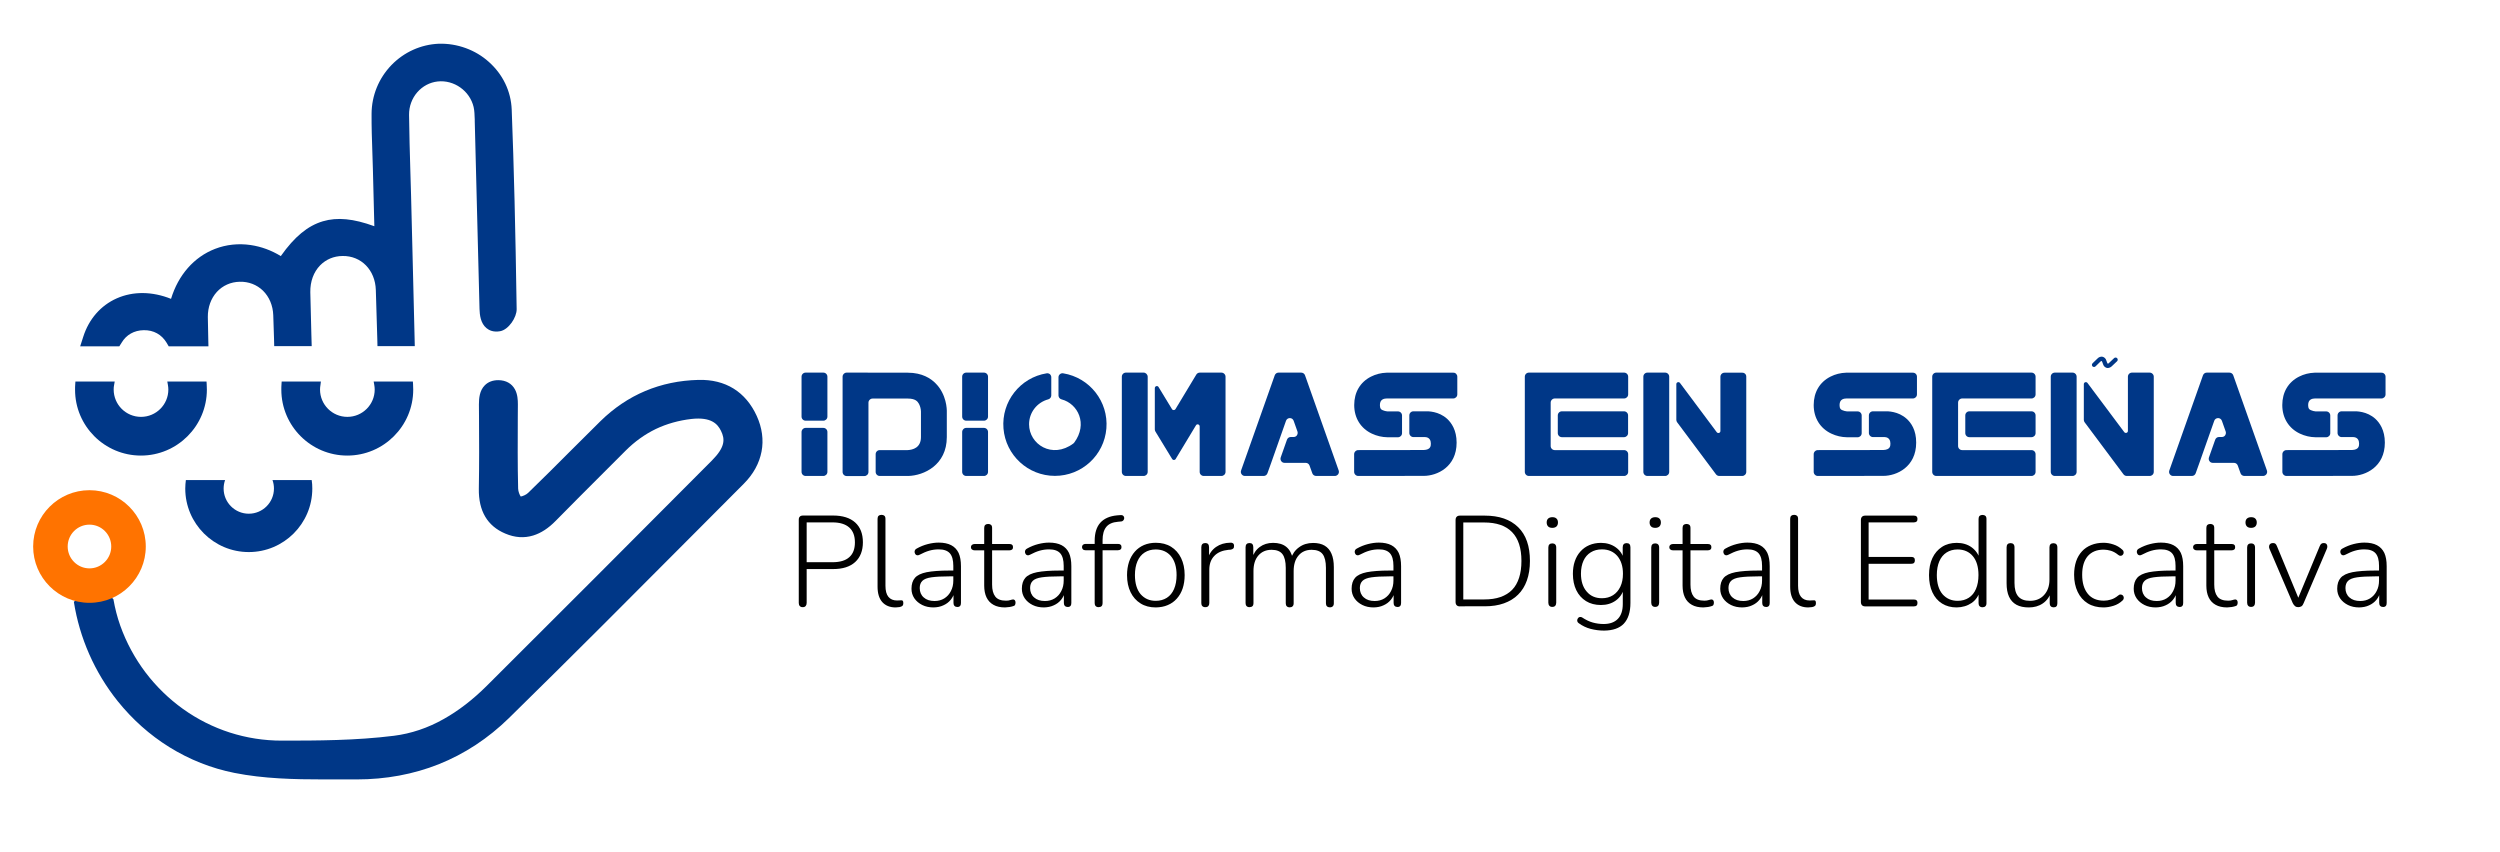 <?xml version="1.0" encoding="utf-8"?>
<!-- Generator: Adobe Illustrator 27.1.0, SVG Export Plug-In . SVG Version: 6.00 Build 0)  -->
<svg version="1.1" id="Capa_2_00000082328966881092324000000007151016209573369765_"
	 xmlns="http://www.w3.org/2000/svg" xmlns:xlink="http://www.w3.org/1999/xlink" x="0px" y="0px" viewBox="0 0 2881 982.1"
	 style="enable-background:new 0 0 2881 982.1;" xml:space="preserve">
<style type="text/css">
	.st0{fill:#003787;}
	.st1{fill:#FF7300;}
</style>
<g id="Layer_1">
	<g>
		<g>
			<path class="st0" d="M62.9,621.2c0.1-0.1,0.1-0.3,0.2-0.4C60.7,625.6,62.3,622.6,62.9,621.2z"/>
			<path class="st0" d="M872.1,479.4L872.1,479.4c-12.8-28-36.1-42.4-67.2-41.6c-43.9,1.1-81.9,17.1-113,47.6
				c-11.9,11.7-23.9,23.7-35.5,35.3c-15.6,15.6-31.7,31.8-47.8,47.3c-2.2,2.2-6.4,3.9-8.5,4.2c-1.3-1.7-2.9-5.9-3-9
				c-0.7-27.6-0.5-55.7-0.4-82.9c0-4.7,0-9.4,0.1-14.1c0-5.2-0.3-11.9-3.4-17.5c-3.7-6.8-10.4-10.5-19-10.6h-0.1
				c-6.5,0-11.7,2-15.6,5.9c-6.1,6.1-6.8,15-6.8,22.1c0,4.4,0,8.7,0.1,13c0.2,27.6,0.3,56.1-0.2,84.1c-0.4,25.6,9.8,43,30.5,51.7
				c11,4.7,21.8,5.4,32.2,2.2c9-2.8,17.5-8.3,26-17c16.9-17.2,34.2-34.5,51-51.3c9.7-9.6,19.7-19.6,29.4-29.4
				c10.5-10.5,22.2-18.9,34.8-25c12.6-6,26.4-9.9,41.2-11.6c22.8-2.5,30.1,5.9,33.9,13.6c4.9,9.8,4.9,18.9-10.4,34.3
				c-92.3,92.7-175.6,176.2-259.6,259.8c-15.9,15.8-32.5,28.6-49.3,38C493,839,473.7,845.4,454,847.9c-43.7,5.5-89.1,5.6-129.1,5.6
				h-0.2c-41,0-80.4-12.6-113.8-36.5c-16.3-11.7-30.8-25.8-43-41.8c-12.4-16.4-22.3-34.6-29.3-54.2c-3.6-10.1-6.1-20.2-7.9-30.4
				c-0.1-0.1-0.1-0.1-0.2-0.2c-3.4-3.1-5.5-8.6-5.5-13.2c0-5.2,2.1-8.8,5.1-12.7c0-0.1,0.1-0.1,0.1-0.2c0.4-0.6,0.9-1.2,1.3-1.8
				c1-1.3,1.9-2.6,2.8-3.9c1.7-2.4,3.4-4.9,4.9-7.4c3-4.8,5.6-9.7,8-14.8c0.1-0.1,0.1-0.3,0.2-0.4c0.5-1.4,1-2.8,1.5-4.2
				c0.7-2.2,1.3-4.4,1.7-6.7c-0.1-0.8,0.3-2.8,0.3-3.3c0-1.5,0-3-0.1-4.4c-0.1-0.4-0.1-0.9-0.2-1.2c-0.2-0.8-0.4-1.6-0.7-2.4
				c-0.4-0.7-0.7-1.7-0.9-2.1c-0.6-1-1.2-2.1-1.9-3c-0.3-0.5-0.6-0.9-0.9-1.3c-1-1.5,1.6,2.5,1.6,2.1c0-1.2-3.9-4.3-4.8-5
				c-0.9-0.8-2-1.6-2.8-2.4c0.5,0.5,0.9,0.8,1.2,1.1c0.9,0.8,1.4,1.3,0,0c-0.5-0.4-1-0.8-1.4-1.1c-2.2-1.5-4.5-2.8-6.9-4.1
				c-1.5-0.8-3.1-1.6-4.7-2.3c-0.6-0.3-1.2-0.5-1.8-0.8c-3.4-1.4-6.7-2.9-10-4.4c-0.5-0.2-1.1-0.4-1.6-0.7c-1.3-0.5-2.6-1-3.9-1.5
				c-2.8-1-5.7-2-8.6-2.7c-1.7-0.5-3.5-0.9-5.2-1.2c-0.4-0.1-0.7-0.1-1-0.2c-1.3-0.1-2.6-0.2-3.9-0.2c-1,0-2.8,0.4-4,0.3
				c-0.3,0.1-0.5,0.1-0.8,0.2c-0.1,0.2-0.5,0.5-1.5,0.6c-2.6,2.5-5,5.3-7.3,8.1c-0.1,0.2-0.3,0.4-0.4,0.6c-0.7,1-1.4,2-2.1,3
				c-1.4,1.9-2.7,3.9-3.9,5.8c-2.6,4-5.1,8.1-7.3,12.3c-1.1,2.1-2.2,4.2-3.2,6.4c-0.1,0.2-0.2,0.5-0.3,0.7c-0.1,0.2-0.1,0.4-0.2,0.5
				c-0.2,0.6-0.4,1.2-0.5,1.8c0.7-1.3,1.4-2.6,2-3.9c0.7-1.8,1.5-3.8,2.4-5.6c1.8-3.5,4.8-6.6,8.2-8.6c4.1-2.5,8.6-3.3,13-3
				c5-5.8,11.9-9.7,20.7-9.7c15.5,0,27.9,12.6,27.5,28.1c-0.1,2.9-0.4,5.9-1,8.9c0.9,2.2,1.5,4.6,1.6,7c0.4,8.1-5.6,15.2-13,17.7
				c-0.1,0.9-0.2,1.9-0.4,2.8c-1,5.5-5.9,10-10.8,12.1c-5.7,2.4-11,1.7-16.6-0.9c-1-0.5-2-1.1-2.9-1.7c0.5,3.7,1,7.3,1.3,11
				c0.6,6.3-2.9,11.7-7.8,15c6.5,41.5,23.9,81.3,50.6,114.6c16.9,21,36.8,38.8,59.3,52.8c23.3,14.5,48.6,24.5,75.2,29.8
				c33.7,6.7,68.8,7.5,103.2,7.5c5.4,0,10.8,0,16.2,0c6.8,0,13.8,0,20.7,0c0.2,0,0.5,0,0.7,0c33.6,0,65.4-5.9,94.6-17.5
				c29.8-11.9,57-29.8,80.9-53.2c73.2-71.7,146.6-145.5,217.6-216.8c17.4-17.5,35.4-35.6,53.2-53.4c10.9-11,17.7-23.4,20.3-37
				C880.2,506.9,878.2,492.8,872.1,479.4L872.1,479.4z"/>
			<path class="st0" d="M140.1,395c5.4-9.2,14.5-14.3,25.5-14.5c11.4-0.2,20.7,5,26.4,14.5l2.4,4.1h45.8l-0.2-8.6
				c-0.2-9.7-0.4-17.7-0.5-25.2c-0.1-11.2,3.6-21.4,10.4-28.9c6.7-7.3,16-11.5,26.3-11.7c10.3-0.3,19.8,3.4,26.9,10.3
				c7.2,7.1,11.4,17.1,11.8,28.2c0.3,8.3,0.6,17.4,0.9,27.6l0.2,8.1h43.2l-0.4-14.1c-0.5-15.8-0.9-32.1-1.2-48.1
				c-0.2-12.2,3.8-23.2,11.3-30.9c6.8-6.9,15.7-10.7,25.9-10.8c21.5-0.3,37.6,16.2,38.3,39.2c0.6,18.2,1.2,37.2,1.7,56.5l0.2,8.2h43
				l-0.2-8.6c-0.9-32.5-1.7-65.7-2.4-97.7c-0.5-22.3-1.1-45.3-1.7-68c-0.2-9.1-0.5-18.4-0.8-27.4c-0.6-21.3-1.3-43.3-1.5-64.9
				c-0.1-9.6,3.3-18.9,9.5-26c6.1-7,14.4-11.4,23.4-12.4c18.9-2.1,37.1,10.8,41.5,29.4c1,4.3,1.1,9.2,1.3,14.4c0,0.7,0,1.3,0,2
				c2.3,87.3,4,154,5.5,216.4c0.2,6.8,1.2,16.5,8.1,22.1c2.9,2.4,7.9,4.9,15.6,3.5c9.8-1.7,19.3-16,19.1-25.5
				c-1.4-92.2-3.1-163.1-5.7-229.8c-0.8-21.2-10.2-40.7-26.4-55.1c-7.7-6.9-16.6-12.2-26.4-15.8c-10.1-3.7-20.6-5.4-31.3-5.1
				C485,51.3,465.6,60,451,75.1c-14.6,15.2-22.7,35.1-22.8,56.1c-0.1,14.7,0.4,29.6,0.9,44c0.2,6.2,0.4,12.7,0.6,19
				c0.5,18.2,0.9,36.4,1.4,54.9l0.3,11.6c-24.1-8.8-42.7-10.6-59.3-5.7c-17.4,5.2-32.6,17.6-48.5,40.1c-11-6.7-22.6-10.9-34.6-12.7
				c-14.1-2.1-28.3-0.6-41.2,4.4c-24.3,9.4-42.4,30.2-50.7,57.6c-21.7-8.7-43.7-8.9-62.5-0.6c-18.5,8.2-32.2,23.9-38.7,44.4
				l-3.5,10.9h45.1L140.1,395L140.1,395z"/>
			<path class="st0" d="M162.4,525c41.9,0,76-34.1,76-76c0-2-0.1-4.1-0.2-6.2l-0.2-3.1h-45.2l0.7,3.9c0.3,1.8,0.5,3.5,0.5,5.3
				c0,17.4-14.1,31.5-31.5,31.5s-31.5-14.1-31.5-31.5c0-1.8,0.1-3.6,0.5-5.3l0.7-3.9H86.9l-0.2,3.1c-0.2,2.1-0.2,4.1-0.2,6.2
				C86.4,490.9,120.5,525,162.4,525L162.4,525z"/>
			<path class="st0" d="M369.8,439.7h-45.2l-0.2,3.1c-0.2,2.1-0.2,4.1-0.2,6.2c0,41.9,34.1,76,76,76s76-34.1,76-76
				c0-2-0.1-4.1-0.2-6.2l-0.2-3.1h-45.2l0.7,3.9c0.3,1.8,0.5,3.5,0.5,5.3c0,17.4-14.1,31.5-31.5,31.5s-31.5-14.1-31.5-31.5
				c0-1.8,0.2-3.6,0.5-5.3L369.8,439.7L369.8,439.7z"/>
			<path class="st0" d="M214.2,553.2c-0.4,3.2-0.7,6.5-0.7,9.8c0,40.3,32.8,73.2,73.2,73.2s73.2-32.8,73.2-73.2
				c0-3.3-0.2-6.6-0.7-9.8H314c1.1,3,1.7,6.3,1.7,9.8c0,16-13,29-29,29s-29-13-29-29c0-3.4,0.6-6.7,1.7-9.8L214.2,553.2L214.2,553.2
				z"/>
			<path class="st1" d="M103.1,694.7c-35.8,0-64.9-29.1-64.9-64.9s29.1-64.9,64.9-64.9S168,594,168,629.8S138.9,694.7,103.1,694.7z
				 M103.1,604.6c-13.9,0-25.1,11.3-25.1,25.2s11.3,25.2,25.1,25.2s25.1-11.3,25.1-25.2S117,604.6,103.1,604.6z"/>
		</g>
		<g>
			<path d="M925,699.7c-1.4,0-2.5-0.4-3.3-1.3c-0.8-0.8-1.2-2-1.2-3.5v-96c0-1.6,0.4-2.8,1.3-3.6c0.8-0.8,1.9-1.2,3.3-1.2H960
				c11.1,0,19.6,2.7,25.5,8s8.9,13,8.9,22.8s-3,17.4-8.9,22.8c-5.9,5.4-14.4,8.1-25.5,8.1h-30.4v39c0,1.5-0.4,2.6-1.1,3.5
				C927.7,699.3,926.6,699.7,925,699.7L925,699.7z M929.6,647.9h29.7c8.6,0,15.1-1.9,19.4-5.8c4.4-3.9,6.5-9.5,6.5-17.1
				s-2.2-13.2-6.5-17.1c-4.4-3.9-10.8-5.9-19.4-5.9h-29.7C929.6,602.1,929.6,647.9,929.6,647.9z"/>
			<path d="M1032.1,700c-6.6,0-11.7-2.1-15.4-6.2c-3.6-4.1-5.4-10-5.4-17.7v-78.2c0-1.6,0.4-2.7,1.2-3.5c0.8-0.7,1.9-1.1,3.4-1.1
				c1.4,0,2.5,0.4,3.3,1.1s1.2,1.9,1.2,3.5V675c0,5.7,1.1,10,3.4,12.8c2.3,2.8,5.6,4.2,9.9,4.2c1,0,1.8,0,2.5-0.1
				c0.7-0.1,1.4-0.1,2.1-0.1c0.9-0.1,1.6,0.1,2,0.5c0.4,0.4,0.7,1.4,0.7,2.7c0,1.4-0.3,2.4-1,3.1c-0.7,0.7-1.8,1.2-3.4,1.5
				c-0.7,0.1-1.4,0.2-2.2,0.2C1033.6,699.9,1032.8,699.9,1032.1,700L1032.1,700z"/>
			<path d="M1075.8,700c-4.8,0-9.2-0.9-13-2.8c-3.8-1.9-6.8-4.4-9.1-7.7c-2.2-3.3-3.3-6.9-3.3-11c0-5.3,1.3-9.5,4-12.6
				c2.7-3.1,7.2-5.2,13.5-6.5c6.3-1.2,15-1.9,26.1-1.9h6.4v6.7h-6.2c-8.9,0-15.8,0.4-20.8,1.1c-5,0.7-8.5,2.1-10.5,4.1
				c-2,2-3,4.7-3,8.3c0,4.4,1.5,8.1,4.6,10.8c3.1,2.8,7.2,4.1,12.5,4.1c4.2,0,8-1,11.2-3c3.2-2,5.8-4.8,7.6-8.4
				c1.9-3.6,2.8-7.6,2.8-12.2v-16.9c0-6.6-1.3-11.4-4-14.5c-2.7-3-6.9-4.5-12.8-4.5c-3.8,0-7.4,0.5-10.9,1.5
				c-3.5,1-7.2,2.6-11.2,4.7c-1.1,0.6-2.1,0.8-2.9,0.6c-0.8-0.2-1.5-0.6-1.9-1.2c-0.4-0.6-0.7-1.3-0.9-2.2c-0.1-0.8,0-1.7,0.4-2.5
				c0.4-0.8,1.1-1.4,2.1-1.9c4.1-2.3,8.4-4,12.7-5.1c4.3-1.1,8.5-1.7,12.5-1.7c5.8,0,10.7,1,14.5,3c3.8,2,6.6,5,8.5,8.9
				c1.8,4,2.7,9.1,2.7,15.3v42.4c0,1.5-0.3,2.6-1,3.4c-0.7,0.8-1.7,1.2-3.1,1.2s-2.5-0.4-3.3-1.2c-0.8-0.8-1.2-1.9-1.2-3.4v-13.6
				h1.5c-0.9,3.9-2.5,7.2-4.7,9.9c-2.3,2.8-5.1,4.9-8.5,6.4C1083.7,699.2,1080,699.9,1075.8,700L1075.8,700z"/>
			<path d="M1158.2,700c-5.3,0-9.8-1-13.3-3c-3.6-2-6.2-4.8-8-8.5c-1.8-3.7-2.7-8.3-2.7-13.7v-40.6h-11c-1.3,0-2.3-0.3-3.1-1
				c-0.8-0.6-1.2-1.6-1.2-2.7c0-1.1,0.4-1.9,1.2-2.6c0.8-0.6,1.8-1,3.1-1h11v-18.5c0-1.6,0.4-2.7,1.2-3.5c0.8-0.7,1.9-1.1,3.4-1.1
				c1.4,0,2.5,0.4,3.3,1.1s1.2,1.9,1.2,3.5v18.5h20c1.4,0,2.4,0.3,3.1,1c0.7,0.6,1,1.5,1,2.6c0,1.2-0.3,2.1-1,2.7
				c-0.7,0.6-1.7,1-3.1,1h-20v39.5c0,6,1.2,10.6,3.7,13.8c2.5,3.2,6.6,4.7,12.3,4.7c2,0,3.6-0.2,5-0.7c1.3-0.4,2.5-0.7,3.3-0.7
				c0.7,0,1.3,0.3,1.9,0.9c0.5,0.6,0.8,1.5,0.8,2.8c0,0.8-0.2,1.6-0.5,2.4c-0.3,0.8-1,1.3-1.9,1.5c-1.1,0.4-2.6,0.8-4.4,1.1
				C1161.5,699.8,1159.7,699.9,1158.2,700L1158.2,700z"/>
			<path d="M1203,700c-4.8,0-9.2-0.9-13-2.8c-3.8-1.9-6.8-4.4-9.1-7.7c-2.2-3.3-3.3-6.9-3.3-11c0-5.3,1.3-9.5,4-12.6
				c2.7-3.1,7.2-5.2,13.5-6.5c6.3-1.2,15-1.9,26.1-1.9h6.4v6.7h-6.2c-8.9,0-15.8,0.4-20.8,1.1c-5,0.7-8.5,2.1-10.5,4.1
				c-2,2-3,4.7-3,8.3c0,4.4,1.5,8.1,4.6,10.8c3.1,2.8,7.2,4.1,12.5,4.1c4.2,0,8-1,11.2-3c3.2-2,5.8-4.8,7.6-8.4
				c1.9-3.6,2.8-7.6,2.8-12.2v-16.9c0-6.6-1.3-11.4-4-14.5c-2.7-3-6.9-4.5-12.8-4.5c-3.8,0-7.4,0.5-10.9,1.5
				c-3.5,1-7.2,2.6-11.2,4.7c-1.1,0.6-2.1,0.8-2.9,0.6c-0.8-0.2-1.5-0.6-1.9-1.2c-0.4-0.6-0.7-1.3-0.9-2.2c-0.1-0.8,0-1.7,0.4-2.5
				c0.4-0.8,1.1-1.4,2.1-1.9c4.1-2.3,8.4-4,12.7-5.1c4.3-1.1,8.5-1.7,12.5-1.7c5.8,0,10.7,1,14.5,3c3.8,2,6.6,5,8.5,8.9
				c1.8,4,2.7,9.1,2.7,15.3v42.4c0,1.5-0.3,2.6-1,3.4c-0.7,0.8-1.7,1.2-3.1,1.2c-1.4,0-2.5-0.4-3.3-1.2c-0.8-0.8-1.2-1.9-1.2-3.4
				v-13.6h1.5c-0.9,3.9-2.5,7.2-4.7,9.9c-2.3,2.8-5.1,4.9-8.5,6.4C1210.9,699.2,1207.1,699.9,1203,700L1203,700z"/>
			<path d="M1266.1,699.7c-1.5,0-2.6-0.4-3.4-1.2c-0.8-0.8-1.2-1.9-1.2-3.4v-61H1251c-1.3,0-2.3-0.3-3-1c-0.7-0.6-1.1-1.6-1.1-2.7
				c0-1.1,0.4-1.9,1.1-2.6c0.7-0.6,1.8-1,3-1h12.9l-2.4,2.4v-5.9c0-9.1,2.2-16.1,6.5-20.9s10.8-7.7,19.4-8.5l4-0.3
				c1.1-0.1,1.9,0.1,2.6,0.5c0.6,0.4,1.1,1,1.3,1.7c0.3,0.7,0.3,1.4,0.1,2.2c-0.2,0.7-0.6,1.4-1.1,1.9c-0.5,0.5-1.2,0.9-2,1
				l-4.1,0.4c-6.1,0.5-10.6,2.5-13.4,6c-2.8,3.5-4.2,8.6-4.2,15.2v6.4l-1.3-2.1h19c1.4,0,2.4,0.3,3.1,1c0.7,0.6,1,1.5,1,2.6
				c0,1.2-0.3,2.1-1,2.7c-0.7,0.6-1.7,1-3.1,1h-17.7v61C1270.6,698.1,1269.1,699.6,1266.1,699.7L1266.1,699.7z"/>
			<path d="M1331.9,700c-6.7,0-12.6-1.5-17.5-4.6c-5-3.1-8.8-7.4-11.5-12.9c-2.7-5.5-4.1-12.1-4.1-19.7c0-5.6,0.8-10.7,2.3-15.3
				c1.5-4.5,3.8-8.5,6.7-11.8c2.9-3.3,6.4-5.8,10.5-7.6c4.1-1.7,8.6-2.6,13.6-2.6c6.8,0,12.7,1.5,17.7,4.6c4.9,3.1,8.8,7.4,11.5,13
				c2.7,5.6,4.1,12.1,4.1,19.6c0,5.7-0.8,10.9-2.3,15.4c-1.5,4.5-3.8,8.5-6.7,11.7c-2.9,3.3-6.4,5.8-10.5,7.5
				C1341.6,699.1,1337,699.9,1331.9,700L1331.9,700z M1331.9,692.4c4.9,0,9.2-1.2,12.8-3.5c3.6-2.3,6.4-5.7,8.3-10.2
				c1.9-4.4,2.9-9.8,2.9-16c0-9.4-2.2-16.7-6.5-21.8c-4.3-5.1-10.2-7.7-17.6-7.7c-4.8,0-9.1,1.2-12.7,3.5c-3.6,2.3-6.4,5.7-8.3,10.1
				c-1.9,4.4-2.9,9.7-2.9,15.9c0,9.5,2.2,16.8,6.5,22C1318.9,689.8,1324.6,692.4,1331.9,692.4L1331.9,692.4z"/>
			<path d="M1389,699.7c-1.5,0-2.6-0.4-3.4-1.2c-0.8-0.8-1.2-1.9-1.2-3.4v-64.5c0-1.6,0.4-2.8,1.2-3.6c0.8-0.8,1.9-1.2,3.4-1.2
				c1.4,0,2.5,0.4,3.2,1.2s1.1,2,1.1,3.6v13.2h-1.5c1.8-5.8,5-10.3,9.6-13.5c4.6-3.2,10.1-4.8,16.5-4.9c1.2-0.1,2.2,0.1,3,0.7
				s1.2,1.5,1.2,2.8c0.1,1.4-0.2,2.5-0.9,3.2c-0.7,0.7-1.8,1.2-3.4,1.4l-2.1,0.1c-7,0.7-12.5,3-16.3,7c-3.9,4-5.8,9.3-5.8,16v38.4
				c0,1.5-0.4,2.6-1.1,3.4C1391.7,699.3,1390.6,699.7,1389,699.7L1389,699.7z"/>
			<path d="M1440,699.7c-1.5,0-2.6-0.4-3.4-1.2c-0.8-0.8-1.2-1.9-1.2-3.4v-64.5c0-1.6,0.4-2.8,1.2-3.6c0.8-0.8,1.9-1.2,3.4-1.2
				c1.4,0,2.5,0.4,3.2,1.2c0.7,0.8,1.1,2,1.1,3.6v14.1l-1.6-1c1.8-5.8,4.8-10.3,9.1-13.4c4.2-3.1,9.3-4.7,15.3-4.7
				c6.3,0,11.4,1.5,15.2,4.6c3.8,3.1,6.3,7.7,7.5,13.8h-2.2c1.7-5.5,4.8-10,9.4-13.3c4.6-3.4,10-5,16.2-5c5.3,0,9.8,1,13.3,3.1
				c3.5,2.1,6.2,5.2,7.9,9.3c1.8,4.1,2.7,9.3,2.7,15.5v41.7c0,1.5-0.4,2.6-1.2,3.4c-0.8,0.8-1.9,1.2-3.4,1.2c-1.4,0-2.5-0.4-3.3-1.2
				c-0.8-0.8-1.2-1.9-1.2-3.4v-40.9c0-7.2-1.3-12.5-3.8-15.8c-2.5-3.3-6.7-5-12.7-5c-6.3,0-11.4,2.2-15.1,6.6
				c-3.8,4.4-5.6,10.4-5.6,17.9v37.2c0,1.5-0.4,2.6-1.2,3.4c-0.8,0.8-1.9,1.2-3.3,1.2c-1.5,0-2.6-0.4-3.4-1.2
				c-0.8-0.8-1.2-1.9-1.2-3.4v-40.9c0-7.2-1.3-12.5-3.8-15.8s-6.7-5-12.5-5c-6.4,0-11.5,2.2-15.3,6.6c-3.8,4.4-5.6,10.4-5.6,17.9
				v37.2C1444.5,698.1,1443,699.6,1440,699.7L1440,699.7z"/>
			<path d="M1583,700c-4.8,0-9.2-0.9-13-2.8c-3.8-1.9-6.8-4.4-9.1-7.7c-2.2-3.3-3.3-6.9-3.3-11c0-5.3,1.3-9.5,4-12.6
				c2.7-3.1,7.2-5.2,13.5-6.5c6.3-1.2,15-1.9,26.1-1.9h6.4v6.7h-6.2c-8.9,0-15.8,0.4-20.8,1.1c-5,0.7-8.5,2.1-10.5,4.1
				c-2,2-3,4.7-3,8.3c0,4.4,1.5,8.1,4.6,10.8c3.1,2.8,7.2,4.1,12.5,4.1c4.2,0,8-1,11.2-3c3.2-2,5.8-4.8,7.6-8.4
				c1.9-3.6,2.8-7.6,2.8-12.2v-16.9c0-6.6-1.3-11.4-4-14.5c-2.7-3-6.9-4.5-12.8-4.5c-3.8,0-7.4,0.5-10.9,1.5
				c-3.5,1-7.2,2.6-11.2,4.7c-1.1,0.6-2.1,0.8-2.9,0.6c-0.8-0.2-1.5-0.6-1.9-1.2c-0.4-0.6-0.7-1.3-0.9-2.2c-0.1-0.8,0-1.7,0.4-2.5
				c0.4-0.8,1.1-1.4,2.1-1.9c4.1-2.3,8.4-4,12.7-5.1c4.3-1.1,8.5-1.7,12.5-1.7c5.8,0,10.7,1,14.5,3c3.8,2,6.6,5,8.5,8.9
				c1.8,4,2.7,9.1,2.7,15.3v42.4c0,1.5-0.3,2.6-1,3.4c-0.7,0.8-1.7,1.2-3.1,1.2c-1.4,0-2.5-0.4-3.3-1.2c-0.8-0.8-1.2-1.9-1.2-3.4
				v-13.6h1.5c-0.9,3.9-2.5,7.2-4.7,9.9c-2.3,2.8-5.1,4.9-8.5,6.4C1590.9,699.2,1587.2,699.9,1583,700L1583,700z"/>
			<path d="M1682.4,698.8c-1.6,0-2.8-0.4-3.7-1.3c-0.9-0.9-1.3-2.2-1.3-3.9v-94.2c0-1.7,0.4-3,1.3-3.9c0.9-0.9,2.1-1.3,3.7-1.3h28.6
				c16.6,0,29.4,4.4,38.5,13.3c9.1,8.9,13.6,21.9,13.6,38.9c0,8.5-1.2,16-3.5,22.5c-2.3,6.5-5.7,12-10.2,16.4
				c-4.4,4.4-9.9,7.7-16.3,10c-6.4,2.3-13.8,3.4-22.1,3.4H1682.4L1682.4,698.8z M1686.4,690.8h23.9c7.2,0,13.5-0.9,18.9-2.8
				c5.4-1.9,9.9-4.7,13.4-8.3c3.6-3.7,6.2-8.3,8-13.9c1.8-5.6,2.7-12,2.7-19.4c0-14.7-3.6-25.8-10.8-33.2
				c-7.2-7.4-17.9-11.1-32.3-11.1h-23.9V690.8L1686.4,690.8z"/>
			<path d="M1788.9,608.3c-2.1,0-3.7-0.5-4.8-1.6c-1.1-1.1-1.7-2.6-1.7-4.6s0.6-3.5,1.7-4.5c1.1-1,2.7-1.6,4.8-1.6s3.7,0.5,4.8,1.6
				c1.1,1,1.7,2.5,1.7,4.5c0,2-0.6,3.5-1.7,4.6C1792.6,607.7,1791,608.3,1788.9,608.3z M1788.9,699.4c-1.5,0-2.6-0.4-3.4-1.3
				c-0.8-0.9-1.2-2.1-1.2-3.6V631c0-1.6,0.4-2.8,1.2-3.6c0.8-0.8,1.9-1.2,3.4-1.2c1.4,0,2.5,0.4,3.3,1.2c0.8,0.8,1.2,2,1.2,3.6v63.5
				c0,1.5-0.4,2.7-1.1,3.6C1791.5,698.9,1790.4,699.4,1788.9,699.4z"/>
			<path d="M1848.5,726.7c-5.3,0-10.5-0.7-15.5-2c-5-1.3-9.5-3.5-13.6-6.5c-0.8-0.5-1.3-1.1-1.6-1.9c-0.3-0.8-0.3-1.6-0.1-2.3
				c0.2-0.7,0.6-1.4,1.1-2c0.5-0.6,1.2-0.9,1.9-1c0.7-0.1,1.5,0,2.3,0.4c4.4,2.9,8.5,4.9,12.5,6c4,1.1,8.2,1.7,12.5,1.7
				c7.2,0,12.7-2,16.5-6c3.8-4,5.6-9.7,5.6-17.1v-18.4h1.5c-1.5,6.1-4.7,10.9-9.5,14.4c-4.8,3.5-10.6,5.2-17.2,5.2
				s-12.4-1.5-17.2-4.5c-4.8-3-8.6-7.2-11.2-12.6c-2.6-5.4-3.9-11.6-3.9-18.8c0-5.3,0.7-10.2,2.2-14.5c1.5-4.4,3.6-8.1,6.5-11.3
				s6.2-5.6,10.2-7.3c4-1.7,8.5-2.6,13.5-2.6c6.6,0,12.4,1.8,17.2,5.3c4.8,3.5,8,8.2,9.3,14.2l-1.5,0.9v-15.3c0-1.6,0.4-2.8,1.2-3.6
				c0.8-0.8,1.9-1.2,3.3-1.2c1.5,0,2.6,0.4,3.3,1.2c0.7,0.8,1.1,2,1.1,3.6v64.1c0,10.6-2.6,18.6-7.7,24
				C1866.2,724,1858.6,726.6,1848.5,726.7L1848.5,726.7z M1846.1,689.4c4.9,0,9.2-1.2,12.8-3.5c3.6-2.3,6.4-5.6,8.4-9.8
				c2-4.2,3-9.2,3-14.9c0-8.6-2.2-15.4-6.5-20.5c-4.4-5-10.2-7.6-17.7-7.6c-5,0-9.2,1.1-12.9,3.4c-3.7,2.3-6.5,5.5-8.4,9.7
				c-1.9,4.2-2.9,9.2-2.9,14.9c0,8.6,2.2,15.5,6.5,20.5C1832.8,686.9,1838.7,689.4,1846.1,689.4L1846.1,689.4z"/>
			<path d="M1907.5,608.3c-2.1,0-3.7-0.5-4.8-1.6c-1.1-1.1-1.7-2.6-1.7-4.6s0.6-3.5,1.7-4.5c1.1-1,2.7-1.6,4.8-1.6s3.7,0.5,4.8,1.6
				c1.1,1,1.7,2.5,1.7,4.5c0,2-0.6,3.5-1.7,4.6C1911.2,607.7,1909.6,608.3,1907.5,608.3z M1907.5,699.4c-1.5,0-2.6-0.4-3.4-1.3
				c-0.8-0.9-1.2-2.1-1.2-3.6V631c0-1.6,0.4-2.8,1.2-3.6c0.8-0.8,1.9-1.2,3.4-1.2c1.4,0,2.5,0.4,3.3,1.2c0.8,0.8,1.2,2,1.2,3.6v63.5
				c0,1.5-0.4,2.7-1.1,3.6C1910.1,698.9,1909,699.4,1907.5,699.4z"/>
			<path d="M1963,700c-5.3,0-9.8-1-13.3-3c-3.6-2-6.2-4.8-8-8.5c-1.8-3.7-2.7-8.3-2.7-13.7v-40.6h-11c-1.3,0-2.3-0.3-3.1-1
				c-0.8-0.6-1.2-1.6-1.2-2.7c0-1.1,0.4-1.9,1.2-2.6c0.8-0.6,1.8-1,3.1-1h11v-18.5c0-1.6,0.4-2.7,1.2-3.5c0.8-0.7,1.9-1.1,3.4-1.1
				c1.4,0,2.5,0.4,3.3,1.1s1.2,1.9,1.2,3.5v18.5h20c1.4,0,2.4,0.3,3.1,1c0.7,0.6,1,1.5,1,2.6c0,1.2-0.3,2.1-1,2.7
				c-0.7,0.6-1.7,1-3.1,1h-20v39.5c0,6,1.2,10.6,3.7,13.8c2.5,3.2,6.6,4.7,12.3,4.7c2,0,3.6-0.2,5-0.7c1.3-0.4,2.5-0.7,3.3-0.7
				c0.7,0,1.3,0.3,1.9,0.9c0.5,0.6,0.8,1.5,0.8,2.8c0,0.8-0.2,1.6-0.5,2.4c-0.3,0.8-1,1.3-1.9,1.5c-1.1,0.4-2.6,0.8-4.4,1.1
				C1966.3,699.8,1964.6,699.9,1963,700L1963,700z"/>
			<path d="M2007.8,700c-4.8,0-9.2-0.9-13-2.8c-3.8-1.9-6.8-4.4-9.1-7.7c-2.2-3.3-3.3-6.9-3.3-11c0-5.3,1.3-9.5,4-12.6
				c2.7-3.1,7.2-5.2,13.5-6.5c6.3-1.2,15-1.9,26.1-1.9h6.4v6.7h-6.2c-8.9,0-15.8,0.4-20.8,1.1c-5,0.7-8.5,2.1-10.5,4.1
				c-2,2-3,4.7-3,8.3c0,4.4,1.5,8.1,4.6,10.8c3.1,2.8,7.2,4.1,12.5,4.1c4.2,0,8-1,11.2-3c3.2-2,5.8-4.8,7.6-8.4
				c1.9-3.6,2.8-7.6,2.8-12.2v-16.9c0-6.6-1.3-11.4-4-14.5c-2.7-3-6.9-4.5-12.8-4.5c-3.8,0-7.4,0.5-10.9,1.5
				c-3.5,1-7.2,2.6-11.2,4.7c-1.1,0.6-2.1,0.8-2.9,0.6c-0.8-0.2-1.5-0.6-1.9-1.2c-0.4-0.6-0.7-1.3-0.9-2.2c-0.1-0.8,0-1.7,0.4-2.5
				c0.4-0.8,1.1-1.4,2.1-1.9c4.1-2.3,8.4-4,12.7-5.1c4.3-1.1,8.5-1.7,12.5-1.7c5.8,0,10.7,1,14.5,3c3.8,2,6.6,5,8.5,8.9
				c1.8,4,2.7,9.1,2.7,15.3v42.4c0,1.5-0.3,2.6-1,3.4c-0.7,0.8-1.7,1.2-3.1,1.2c-1.4,0-2.5-0.4-3.3-1.2c-0.8-0.8-1.2-1.9-1.2-3.4
				v-13.6h1.5c-0.9,3.9-2.5,7.2-4.7,9.9c-2.3,2.8-5.1,4.9-8.5,6.4C2015.7,699.2,2012,699.9,2007.8,700L2007.8,700z"/>
			<path d="M2083.8,700c-6.6,0-11.7-2.1-15.4-6.2c-3.6-4.1-5.4-10-5.4-17.7v-78.2c0-1.6,0.4-2.7,1.2-3.5c0.8-0.7,1.9-1.1,3.4-1.1
				c1.4,0,2.5,0.4,3.3,1.1s1.2,1.9,1.2,3.5V675c0,5.7,1.1,10,3.4,12.8c2.3,2.8,5.6,4.2,9.9,4.2c1,0,1.8,0,2.5-0.1
				c0.7-0.1,1.4-0.1,2.1-0.1c0.9-0.1,1.6,0.1,2,0.5c0.4,0.4,0.7,1.4,0.7,2.7c0,1.4-0.3,2.4-1,3.1c-0.7,0.7-1.8,1.2-3.4,1.5
				c-0.7,0.1-1.4,0.2-2.2,0.2C2085.3,699.9,2084.5,699.9,2083.8,700L2083.8,700z"/>
			<path d="M2149.5,698.8c-1.6,0-2.8-0.4-3.7-1.3c-0.9-0.9-1.3-2.2-1.3-3.9v-94.2c0-1.7,0.4-3,1.3-3.9c0.9-0.9,2.1-1.3,3.7-1.3h56.1
				c1.4,0,2.4,0.3,3.1,1c0.7,0.7,1,1.6,1,2.8c0,1.4-0.3,2.4-1,3c-0.7,0.6-1.7,1-3.1,1h-52.2v39.8h49.2c1.4,0,2.4,0.3,3.1,1
				c0.7,0.6,1,1.6,1,2.9c0,1.3-0.3,2.3-1,3c-0.7,0.7-1.7,1-3.1,1h-49.2v41.2h52.2c1.4,0,2.4,0.3,3.1,1c0.7,0.6,1,1.6,1,2.9
				s-0.3,2.3-1,3c-0.7,0.7-1.7,1-3.1,1L2149.5,698.8L2149.5,698.8z"/>
			<path d="M2254.8,700c-6.4,0-12-1.5-16.8-4.5c-4.8-3-8.5-7.3-11.1-12.9c-2.6-5.6-3.9-12.2-3.9-19.8s1.3-14.2,3.9-19.7
				c2.6-5.5,6.3-9.8,11.1-12.9c4.8-3.1,10.5-4.6,17-4.6c6.5,0,12.5,1.7,17.2,5.2c4.7,3.5,7.9,8.1,9.5,13.9h-1.6v-46.7
				c0-1.6,0.4-2.7,1.2-3.5c0.8-0.7,1.9-1.1,3.3-1.1c1.5,0,2.6,0.4,3.4,1.1c0.8,0.7,1.2,1.9,1.2,3.5v97.2c0,1.5-0.4,2.6-1.2,3.4
				s-1.9,1.2-3.3,1.2c-1.5,0-2.6-0.4-3.4-1.2c-0.8-0.8-1.2-1.9-1.2-3.4v-15.3l1.6,1c-1.6,5.8-4.7,10.5-9.5,13.9
				C2267.2,698.2,2261.5,699.9,2254.8,700L2254.8,700z M2256,692.4c4.9,0,9.2-1.2,12.8-3.5c3.6-2.3,6.4-5.7,8.3-10.2
				c1.9-4.4,2.9-9.8,2.9-16c0-9.4-2.2-16.7-6.5-21.8c-4.3-5.1-10.2-7.7-17.6-7.7c-4.8,0-9.1,1.2-12.7,3.5c-3.6,2.3-6.4,5.7-8.3,10.1
				c-1.9,4.4-2.9,9.7-2.9,15.9c0,9.5,2.2,16.8,6.5,22C2243,689.8,2248.8,692.4,2256,692.4L2256,692.4z"/>
			<path d="M2338,700c-5.7,0-10.5-1-14.3-3.1c-3.8-2.1-6.6-5.2-8.5-9.3c-1.9-4.1-2.8-9.3-2.8-15.4v-41.5c0-1.6,0.4-2.8,1.2-3.6
				c0.8-0.8,1.9-1.2,3.4-1.2c1.4,0,2.5,0.4,3.3,1.2s1.2,2,1.2,3.6v41.1c0,6.9,1.4,12.1,4.3,15.5c2.9,3.4,7.4,5.1,13.5,5.1
				c6.7,0,12.2-2.2,16.3-6.7c4.1-4.5,6.2-10.4,6.2-17.7v-37.2c0-1.6,0.4-2.8,1.2-3.6c0.8-0.8,1.9-1.2,3.4-1.2c1.4,0,2.5,0.4,3.3,1.2
				s1.2,2,1.2,3.6v64.5c0,3.1-1.4,4.6-4.3,4.6c-1.4,0-2.5-0.4-3.3-1.2c-0.8-0.8-1.2-1.9-1.2-3.4v-14.7l1.8,1
				c-1.9,6-5.1,10.6-9.8,13.8S2344,700,2338,700L2338,700z"/>
			<path d="M2424,700c-7,0-13.1-1.6-18.1-4.7c-5-3.1-8.9-7.5-11.6-13.2c-2.7-5.7-4.1-12.3-4.1-19.8c0-5.7,0.8-10.8,2.3-15.4
				c1.5-4.5,3.8-8.3,6.7-11.5c2.9-3.2,6.5-5.6,10.7-7.3c4.2-1.7,8.9-2.6,14.2-2.6c3.7,0,7.4,0.6,11.3,1.9c3.9,1.2,7.4,3.3,10.5,6.2
				c0.7,0.6,1.1,1.3,1.3,2.1c0.2,0.8,0.1,1.6-0.1,2.3c-0.3,0.7-0.7,1.3-1.3,1.8s-1.3,0.7-2.2,0.7c-0.8,0-1.7-0.3-2.6-1.1
				c-2.8-2.3-5.6-3.8-8.4-4.7c-2.8-0.8-5.6-1.3-8.2-1.3c-4.1,0-7.6,0.6-10.7,1.9c-3.1,1.3-5.7,3.2-7.8,5.6c-2.1,2.5-3.7,5.5-4.8,9.1
				c-1.1,3.6-1.6,7.7-1.6,12.4c0,9.3,2.2,16.6,6.5,21.9c4.3,5.3,10.5,7.9,18.5,7.9c2.7,0,5.4-0.4,8.2-1.3c2.8-0.8,5.6-2.4,8.4-4.7
				c0.9-0.8,1.8-1.2,2.6-1.1c0.8,0,1.6,0.3,2.2,0.7c0.6,0.4,1,1,1.3,1.8c0.3,0.7,0.3,1.5,0.1,2.3c-0.2,0.8-0.6,1.5-1.3,2.1
				c-3.1,2.9-6.5,4.9-10.4,6.1C2431.5,699.4,2427.7,700,2424,700L2424,700z"/>
			<path d="M2484.3,700c-4.8,0-9.2-0.9-13-2.8c-3.8-1.9-6.8-4.4-9.1-7.7c-2.2-3.3-3.3-6.9-3.3-11c0-5.3,1.3-9.5,4-12.6
				c2.7-3.1,7.2-5.2,13.5-6.5c6.3-1.2,15-1.9,26.1-1.9h6.4v6.7h-6.2c-8.9,0-15.8,0.4-20.8,1.1s-8.5,2.1-10.5,4.1c-2,2-3,4.7-3,8.3
				c0,4.4,1.5,8.1,4.6,10.8c3.1,2.8,7.2,4.1,12.5,4.1c4.2,0,8-1,11.2-3c3.2-2,5.8-4.8,7.6-8.4c1.9-3.6,2.8-7.6,2.8-12.2v-16.9
				c0-6.6-1.3-11.4-4-14.5c-2.7-3-6.9-4.5-12.8-4.5c-3.8,0-7.4,0.5-10.9,1.5c-3.5,1-7.2,2.6-11.2,4.7c-1.1,0.6-2.1,0.8-2.9,0.6
				c-0.8-0.2-1.5-0.6-1.9-1.2c-0.4-0.6-0.7-1.3-0.9-2.2c-0.1-0.8,0-1.7,0.4-2.5c0.4-0.8,1.1-1.4,2.1-1.9c4.1-2.3,8.4-4,12.7-5.1
				c4.3-1.1,8.5-1.7,12.5-1.7c5.8,0,10.7,1,14.5,3c3.8,2,6.6,5,8.5,8.9c1.8,4,2.7,9.1,2.7,15.3v42.4c0,1.5-0.3,2.6-1,3.4
				c-0.7,0.8-1.7,1.2-3.1,1.2c-1.4,0-2.5-0.4-3.3-1.2c-0.8-0.8-1.2-1.9-1.2-3.4v-13.6h1.5c-0.9,3.9-2.5,7.2-4.7,9.9
				c-2.3,2.8-5.1,4.9-8.5,6.4C2492.2,699.2,2488.4,699.9,2484.3,700L2484.3,700z"/>
			<path d="M2566.6,700c-5.3,0-9.8-1-13.3-3c-3.6-2-6.2-4.8-8-8.5c-1.8-3.7-2.7-8.3-2.7-13.7v-40.6h-11c-1.3,0-2.3-0.3-3.1-1
				c-0.8-0.6-1.2-1.6-1.2-2.7c0-1.1,0.4-1.9,1.2-2.6c0.8-0.6,1.8-1,3.1-1h11v-18.5c0-1.6,0.4-2.7,1.2-3.5c0.8-0.7,1.9-1.1,3.4-1.1
				c1.4,0,2.5,0.4,3.3,1.1s1.2,1.9,1.2,3.5v18.5h20c1.4,0,2.4,0.3,3.1,1c0.7,0.6,1,1.5,1,2.6c0,1.2-0.3,2.1-1,2.7
				c-0.7,0.6-1.7,1-3.1,1h-20v39.5c0,6,1.2,10.6,3.7,13.8c2.5,3.2,6.6,4.7,12.3,4.7c2,0,3.6-0.2,5-0.7c1.3-0.4,2.5-0.7,3.3-0.7
				c0.7,0,1.3,0.3,1.9,0.9c0.5,0.6,0.8,1.5,0.8,2.8c0,0.8-0.2,1.6-0.5,2.4c-0.3,0.8-1,1.3-1.9,1.5c-1.1,0.4-2.6,0.8-4.4,1.1
				C2569.9,699.8,2568.2,699.9,2566.6,700L2566.6,700z"/>
			<path d="M2594.2,608.3c-2.1,0-3.7-0.5-4.8-1.6c-1.1-1.1-1.7-2.6-1.7-4.6s0.6-3.5,1.7-4.5c1.1-1,2.7-1.6,4.8-1.6s3.7,0.5,4.8,1.6
				s1.7,2.5,1.7,4.5c0,2-0.6,3.5-1.7,4.6C2597.9,607.7,2596.3,608.3,2594.2,608.3z M2594.2,699.4c-1.5,0-2.6-0.4-3.4-1.3
				c-0.8-0.9-1.2-2.1-1.2-3.6V631c0-1.6,0.4-2.8,1.2-3.6c0.8-0.8,1.9-1.2,3.4-1.2c1.4,0,2.5,0.4,3.3,1.2c0.8,0.8,1.2,2,1.2,3.6v63.5
				c0,1.5-0.4,2.7-1.1,3.6C2596.8,698.9,2595.7,699.4,2594.2,699.4L2594.2,699.4z"/>
			<path d="M2648.5,699.7c-1.5,0-2.7-0.4-3.7-1.2c-1-0.8-1.9-2-2.7-3.6l-26.7-62.3c-0.5-1.2-0.7-2.3-0.5-3.3c0.1-1,0.6-1.9,1.3-2.5
				s1.8-1,3.2-1c1.3,0,2.2,0.3,2.9,0.9c0.6,0.6,1.2,1.5,1.7,2.8l26.4,63.8h-3.7l26.5-63.8c0.5-1.3,1.1-2.2,1.8-2.8s1.7-0.9,3-0.9
				s2.2,0.3,2.9,1c0.6,0.6,1,1.5,1.1,2.5c0.1,1-0.1,2.1-0.6,3.3l-26.7,62.5c-0.6,1.6-1.4,2.8-2.5,3.6
				C2651.1,699.3,2649.9,699.7,2648.5,699.7L2648.5,699.7z"/>
			<path d="M2718.8,700c-4.8,0-9.2-0.9-13-2.8c-3.8-1.9-6.8-4.4-9.1-7.7c-2.2-3.3-3.3-6.9-3.3-11c0-5.3,1.3-9.5,4-12.6
				c2.7-3.1,7.2-5.2,13.5-6.5c6.3-1.2,15-1.9,26.1-1.9h6.4v6.7h-6.2c-8.9,0-15.8,0.4-20.8,1.1s-8.5,2.1-10.5,4.1c-2,2-3,4.7-3,8.3
				c0,4.4,1.5,8.1,4.6,10.8c3.1,2.8,7.2,4.1,12.5,4.1c4.2,0,8-1,11.2-3c3.2-2,5.8-4.8,7.6-8.4c1.9-3.6,2.8-7.6,2.8-12.2v-16.9
				c0-6.6-1.3-11.4-4-14.5c-2.7-3-6.9-4.5-12.8-4.5c-3.8,0-7.4,0.5-10.9,1.5c-3.5,1-7.2,2.6-11.2,4.7c-1.1,0.6-2.1,0.8-2.9,0.6
				c-0.8-0.2-1.5-0.6-1.9-1.2c-0.4-0.6-0.7-1.3-0.9-2.2c-0.1-0.8,0-1.7,0.4-2.5c0.4-0.8,1.1-1.4,2.1-1.9c4.1-2.3,8.4-4,12.7-5.1
				c4.3-1.1,8.5-1.7,12.5-1.7c5.8,0,10.7,1,14.5,3c3.8,2,6.6,5,8.5,8.9c1.8,4,2.7,9.1,2.7,15.3v42.4c0,1.5-0.3,2.6-1,3.4
				c-0.7,0.8-1.7,1.2-3.1,1.2c-1.4,0-2.5-0.4-3.3-1.2c-0.8-0.8-1.2-1.9-1.2-3.4v-13.6h1.5c-0.9,3.9-2.5,7.2-4.7,9.9
				c-2.3,2.8-5.1,4.9-8.5,6.4C2726.7,699.2,2722.9,699.9,2718.8,700L2718.8,700z"/>
		</g>
		<g>
			<path class="st0" d="M928.4,493.1h20.4c2.6,0,4.7,2.1,4.7,4.7v46c0,2.6-2.1,4.7-4.7,4.7h-20.4c-2.6,0-4.7-2.1-4.7-4.7v-46
				c0-1.2,0.5-2.4,1.4-3.3C926,493.6,927.2,493.1,928.4,493.1L928.4,493.1z M928.4,429.4h20.4c2.6,0,4.7,2.1,4.7,4.7v46
				c0,2.6-2.1,4.7-4.7,4.7h-20.4c-2.6,0-4.7-2.1-4.7-4.7v-46C923.7,431.5,925.8,429.4,928.4,429.4L928.4,429.4z"/>
			<path class="st0" d="M1091.1,474.4v29.3c0,32.3-26.6,44.4-44.5,44.8h-32.8c-2.6,0-4.7-2.1-4.7-4.7v-20.4c0-2.6,2.1-4.7,4.7-4.7
				h32.2c5.8-0.3,15.3-2.6,15.3-15v-29.5c-0.1-3.1-0.9-6.1-2.3-8.8c-1.6-3-4.4-6.1-12.8-6.1c-14.9,0-29.6,0-40.7,0
				c-1.2,0-2.4,0.5-3.3,1.4c-0.9,0.9-1.4,2.1-1.4,3.3v79.9c0,2.6-2.1,4.7-4.7,4.7h-20.4c-2.6,0-4.7-2.1-4.7-4.7V434.1
				c0-1.2,0.5-2.4,1.4-3.3c0.9-0.9,2.1-1.4,3.3-1.4l10.2,0c0,0,29.7,0.1,60.3,0.1c16.5,0,26.6,6.7,32.1,12.4
				C1090.8,454.5,1091.2,471.7,1091.1,474.4L1091.1,474.4z"/>
			<path class="st0" d="M1113.5,493.1h20.4c2.6,0,4.7,2.1,4.7,4.7v46c0,2.6-2.1,4.7-4.7,4.7h-20.4c-2.6,0-4.7-2.1-4.7-4.7v-46
				c0-1.2,0.5-2.4,1.4-3.3C1111,493.6,1112.2,493.1,1113.5,493.1z M1113.5,429.4h20.4c2.6,0,4.7,2.1,4.7,4.7v46
				c0,2.6-2.1,4.7-4.7,4.7h-20.4c-2.6,0-4.7-2.1-4.7-4.7v-46C1108.8,431.5,1110.9,429.4,1113.5,429.4L1113.5,429.4z"/>
			<path class="st0" d="M1225.2,430.2c30.6,5,52.3,32.6,49.8,63.5c-2.5,30.9-28.3,54.7-59.3,54.7c-31,0-56.8-23.8-59.3-54.7
				c-2.5-30.9,19.2-58.6,49.8-63.5c1.3-0.2,2.7,0.2,3.7,1c1,0.9,1.6,2.2,1.6,3.5v21c0,2.1-1.5,4-3.5,4.5
				c-13,3.5-22.1,15.2-22.1,28.7c0,23.2,26.7,40.3,51,22.2c0.4-0.3,0.7-0.6,1-1c16-21.6,4.4-44.9-14.6-49.9c-2-0.5-3.4-2.3-3.5-4.4
				v-21.1c0-1.4,0.6-2.6,1.7-3.5C1222.5,430.3,1223.9,430,1225.2,430.2L1225.2,430.2L1225.2,430.2z"/>
			<path class="st0" d="M1322.6,434.1v109.7c0,2.6-2.1,4.7-4.7,4.7h-20.4c-2.6,0-4.7-2.1-4.7-4.7V434.1c0-2.6,2.1-4.7,4.7-4.7h20.4
				C1320.4,429.4,1322.5,431.5,1322.6,434.1z M1410.9,430.8c0.9,0.9,1.4,2.1,1.4,3.3v109.7c0,2.6-2.1,4.7-4.7,4.7h-20.4
				c-2.6,0-4.7-2.1-4.7-4.7v-52.4c0-1.1-0.7-2-1.7-2.3c-1-0.3-2.1,0.1-2.6,1.1l-23.4,38.8c-0.4,0.7-1.2,1.1-2,1.1s-1.6-0.4-2-1.1
				l-19.3-31.7c-0.4-0.7-0.7-1.6-0.7-2.4v-47.6c0-1.1,0.7-2,1.7-2.3s2.1,0.1,2.6,1l15.5,25.5c0.4,0.7,1.2,1.1,2,1.1s1.6-0.4,2-1.1
				l24-39.8c0.8-1.4,2.4-2.3,4-2.3h24.9C1408.8,429.4,1410,429.9,1410.9,430.8L1410.9,430.8z"/>
			<path class="st0" d="M1542.1,546.5c-0.9,1.2-2.3,2-3.8,2h-21.6c-2,0-3.8-1.3-4.4-3.1l-3.2-8.9c-0.7-1.9-2.4-3.1-4.4-3.1h-24.4
				c-1.5,0-3-0.7-3.8-2c-0.9-1.2-1.1-2.8-0.6-4.3l7.2-20.4c0.7-1.9,2.4-3.1,4.4-3.1h3.3c1.5,0,3-0.7,3.8-2s1.1-2.8,0.6-4.3
				l-4.4-12.4c-0.7-1.9-2.4-3.1-4.4-3.1s-3.8,1.3-4.4,3.1l-6.6,18.7l0,0l-10.5,29.8l0,0l-4.3,12c-0.7,1.9-2.4,3.1-4.4,3.1h-21.6
				c-1.5,0-2.9-0.7-3.8-2c-0.9-1.2-1.1-2.8-0.6-4.3l38.8-109.7c0.7-1.9,2.4-3.1,4.4-3.1h26.1c2,0,3.8,1.3,4.4,3.1l38.8,109.7
				C1543.2,543.6,1543,545.2,1542.1,546.5L1542.1,546.5z"/>
			<path class="st0" d="M1678.6,510.1c0,28.1-22.6,38.3-37.8,38.3l-75.6,0.1c-1.2,0-2.4-0.5-3.3-1.4c-0.9-0.9-1.4-2.1-1.4-3.3
				l0-20.4c0-1.2,0.5-2.4,1.4-3.3c0.9-0.9,2.1-1.4,3.3-1.4l75.5-0.1c8.2-0.3,8.2-4.9,8.2-7.6c0-3.2-1.4-7.1-6.6-7.3l-13.5,0
				c-1.2,0-2.4-0.5-3.3-1.4c-0.9-0.9-1.4-2.1-1.4-3.3v-20.3c0-2.6,2.1-4.7,4.7-4.7h13.2c3.8-0.2,16-0.1,25.6,8.6
				C1672.6,487.2,1678.6,495.6,1678.6,510.1L1678.6,510.1z M1679.4,434.1v20.4c0,2.6-2.1,4.7-4.7,4.7h-76.6
				c-2.6,0.1-7.9,0.5-7.9,7.6c0,4.1,1.3,5.1,3.2,5.9c1.7,0.8,3.6,1.2,5.4,1.4h12.2c2.6,0,4.7,2.1,4.7,4.7v20.4
				c0,2.6-2.1,4.7-4.7,4.7H1599c-6.3-0.1-12.4-1.5-18.1-4.2c-12.9-6.1-20.3-18.1-20.3-32.9c0-14.8,6.9-26.5,19.4-32.8
				c5.5-2.8,11.6-4.3,17.8-4.5h77.1C1677.3,429.4,1679.4,431.5,1679.4,434.1L1679.4,434.1z"/>
			<path class="st0" d="M1876.3,434.1v20.4c0,2.6-2.1,4.7-4.7,4.7h-79.9c-1.2,0-2.4,0.5-3.3,1.4c-0.9,0.9-1.4,2.1-1.4,3.3V514
				c0,2.6,2.1,4.7,4.7,4.7h79.9c2.6,0,4.7,2.1,4.7,4.7v20.4c0,2.6-2.1,4.7-4.7,4.7h-109.7c-2.6,0-4.7-2.1-4.7-4.7V434.1
				c0-2.6,2.1-4.7,4.7-4.7h109.7C1874.2,429.4,1876.3,431.5,1876.3,434.1L1876.3,434.1z M1799.9,503.8c-2.6,0-4.7-2.1-4.7-4.7v-20.4
				c0-2.6,2.1-4.7,4.7-4.7h71.6c2.6,0,4.7,2.1,4.7,4.7v20.4c0,2.6-2.1,4.7-4.7,4.7H1799.9z"/>
			<path class="st0" d="M1923.6,487.6v56.2c0,2.6-2.1,4.7-4.7,4.7h-20.4c-2.6,0-4.7-2.1-4.7-4.7V434.1c0-2.6,2.1-4.7,4.7-4.7h20.4
				c2.6,0,4.7,2.1,4.7,4.7L1923.6,487.6L1923.6,487.6z M2012.4,434.1v109.7c0,2.6-2.1,4.7-4.7,4.7h-26.4c-1.5,0-2.9-0.7-3.8-1.9
				l-44.8-60c-0.6-0.8-0.9-1.8-0.9-2.8v-41.1c0-1,0.6-1.9,1.6-2.2c1-0.3,2,0,2.6,0.8l42.4,56.8c0.6,0.8,1.7,1.1,2.6,0.8
				c1-0.3,1.6-1.2,1.6-2.2v-62.5c0-2.6,2.1-4.7,4.7-4.7h20.4C2010.4,429.4,2012.5,431.5,2012.4,434.1L2012.4,434.1z"/>
			<path class="st0" d="M2208.2,510.1c0,28.1-22.6,38.3-37.8,38.3l-75.6,0.1c-1.2,0-2.4-0.5-3.3-1.4c-0.9-0.9-1.4-2.1-1.4-3.3
				l0-20.4c0-1.2,0.5-2.4,1.4-3.3c0.9-0.9,2.1-1.4,3.3-1.4l75.5-0.1c8.2-0.3,8.2-4.9,8.2-7.6c0-3.2-1.4-7.1-6.6-7.3l-13.5,0
				c-1.2,0-2.4-0.5-3.3-1.4s-1.4-2.1-1.4-3.3v-20.3c0-2.6,2.1-4.7,4.7-4.7h13.2c3.8-0.2,16-0.1,25.6,8.6
				C2202.3,487.2,2208.3,495.6,2208.2,510.1L2208.2,510.1z M2209.1,434.1v20.4c0,2.6-2.1,4.7-4.7,4.7h-76.6
				c-2.6,0.1-7.9,0.5-7.9,7.6c0,4.1,1.3,5.1,3.2,5.9c1.7,0.8,3.6,1.2,5.4,1.4h12.2c2.6,0,4.7,2.1,4.7,4.7v20.4
				c0,2.6-2.1,4.7-4.7,4.7h-12.2c-6.3-0.1-12.4-1.5-18.1-4.2c-12.9-6.1-20.3-18.1-20.3-32.9c0-14.8,6.9-26.5,19.4-32.8
				c5.5-2.8,11.6-4.3,17.8-4.5h77.1C2207,429.4,2209.1,431.5,2209.1,434.1L2209.1,434.1z"/>
			<path class="st0" d="M2345.8,434.1v20.4c0,2.6-2.1,4.7-4.7,4.7h-79.9c-1.2,0-2.4,0.5-3.3,1.4c-0.9,0.9-1.4,2.1-1.4,3.3V514
				c0,2.6,2.1,4.7,4.7,4.7h79.9c2.6,0,4.7,2.1,4.7,4.7v20.4c0,2.6-2.1,4.7-4.7,4.7h-109.7c-2.6,0-4.7-2.1-4.7-4.7V434.1
				c0-2.6,2.1-4.7,4.7-4.7h109.7C2343.7,429.4,2345.8,431.5,2345.8,434.1L2345.8,434.1z M2269.5,503.8c-2.6,0-4.7-2.1-4.7-4.7v-20.4
				c0-2.6,2.1-4.7,4.7-4.7h71.6c2.6,0,4.7,2.1,4.7,4.7v20.4c0,2.6-2.1,4.7-4.7,4.7H2269.5z"/>
			<path class="st0" d="M2393.1,487.6v56.2c0,2.6-2.1,4.7-4.7,4.7H2368c-2.6,0-4.7-2.1-4.7-4.7V434.1c0-2.6,2.1-4.7,4.7-4.7h20.4
				c2.6,0,4.7,2.1,4.7,4.7L2393.1,487.6L2393.1,487.6z M2480.6,430.8c0.9,0.9,1.4,2.1,1.4,3.3v109.7c0,2.6-2.1,4.7-4.7,4.7h-26.4
				c-1.5,0-2.9-0.7-3.8-1.9l-44.8-60c-0.6-0.8-0.9-1.8-0.9-2.8v-41.1c0-1,0.6-1.9,1.6-2.2c1-0.3,2,0,2.6,0.8L2448,498
				c0.6,0.8,1.7,1.1,2.6,0.8c1-0.3,1.6-1.2,1.6-2.2v-62.5c0-2.6,2.1-4.7,4.7-4.7h20.4C2478.5,429.4,2479.7,429.9,2480.6,430.8
				L2480.6,430.8z M2414.9,422.2c-0.6,0.6-1.6,0.9-2.4,0.6c-0.9-0.2-1.5-0.9-1.7-1.8c-0.2-0.9,0.1-1.8,0.7-2.4l5.7-5.5
				c1.5-1.6,3.7-2.4,5.8-2c2.1,0.6,3.7,2.1,4.3,4.2l1,2.7c0.3,0.8,0.7,1.1,0.8,1.1c0.1,0,0.6,0,1.2-0.7l6-5.7c1-0.9,2.6-0.9,3.5,0.1
				c0.9,1,0.9,2.6-0.1,3.5l-6,5.7c-1.2,1.2-2.9,2-4.6,2.1c-0.4,0-0.8,0-1.2-0.1c-2.1-0.6-3.7-2.1-4.3-4.2l-1-2.7
				c-0.3-0.8-0.7-1.1-0.8-1.1c-0.1,0-0.6,0-1.3,0.7L2414.9,422.2L2414.9,422.2L2414.9,422.2z"/>
			<path class="st0" d="M2611.8,546.5c-0.9,1.2-2.3,2-3.8,2h-21.6c-2,0-3.8-1.3-4.4-3.1l-3.2-8.9c-0.7-1.9-2.4-3.1-4.4-3.1H2550
				c-1.5,0-3-0.7-3.8-2c-0.9-1.2-1.1-2.8-0.6-4.3l7.2-20.4c0.7-1.9,2.4-3.1,4.4-3.1h3.3c1.5,0,3-0.7,3.8-2s1.1-2.8,0.6-4.3
				l-4.4-12.4c-0.7-1.9-2.4-3.1-4.4-3.1c-2,0-3.8,1.3-4.4,3.1l-6.6,18.7l0,0l-10.5,29.8l0,0l-4.3,12c-0.7,1.9-2.4,3.1-4.4,3.1h-21.6
				c-1.5,0-2.9-0.7-3.8-2c-0.9-1.2-1.1-2.8-0.6-4.3l38.8-109.7c0.7-1.9,2.4-3.1,4.4-3.1h26.1c2,0,3.8,1.3,4.4,3.1l38.8,109.7
				C2612.9,543.6,2612.7,545.2,2611.8,546.5L2611.8,546.5z"/>
			<path class="st0" d="M2748.3,510.1c0,28.1-22.6,38.3-37.8,38.3l-75.6,0.1c-1.2,0-2.4-0.5-3.3-1.4c-0.9-0.9-1.4-2.1-1.4-3.3
				l0-20.4c0-1.2,0.5-2.4,1.4-3.3c0.9-0.9,2.1-1.4,3.3-1.4l75.5-0.1c8.2-0.3,8.2-4.9,8.2-7.6c0-3.2-1.4-7.1-6.6-7.3l-13.5,0
				c-1.2,0-2.4-0.5-3.3-1.4c-0.9-0.9-1.4-2.1-1.4-3.3v-20.3c0-2.6,2.1-4.7,4.7-4.7h13.2c3.8-0.2,16-0.1,25.6,8.6
				C2742.3,487.2,2748.3,495.6,2748.3,510.1L2748.3,510.1z M2749.1,434.1v20.4c0,2.6-2.1,4.7-4.7,4.7h-76.6
				c-2.6,0.1-7.9,0.5-7.9,7.6c0,4.1,1.3,5.1,3.2,5.9c1.7,0.8,3.6,1.2,5.4,1.4h12.2c2.6,0,4.7,2.1,4.7,4.7v20.4
				c0,2.6-2.1,4.7-4.7,4.7h-12.2c-6.3-0.1-12.4-1.5-18.1-4.2c-12.9-6.1-20.3-18.1-20.3-32.9c0-14.8,6.9-26.5,19.4-32.8
				c5.5-2.8,11.6-4.3,17.8-4.5h77.1C2747,429.4,2749.1,431.5,2749.1,434.1L2749.1,434.1z"/>
		</g>
	</g>
</g>
</svg>
